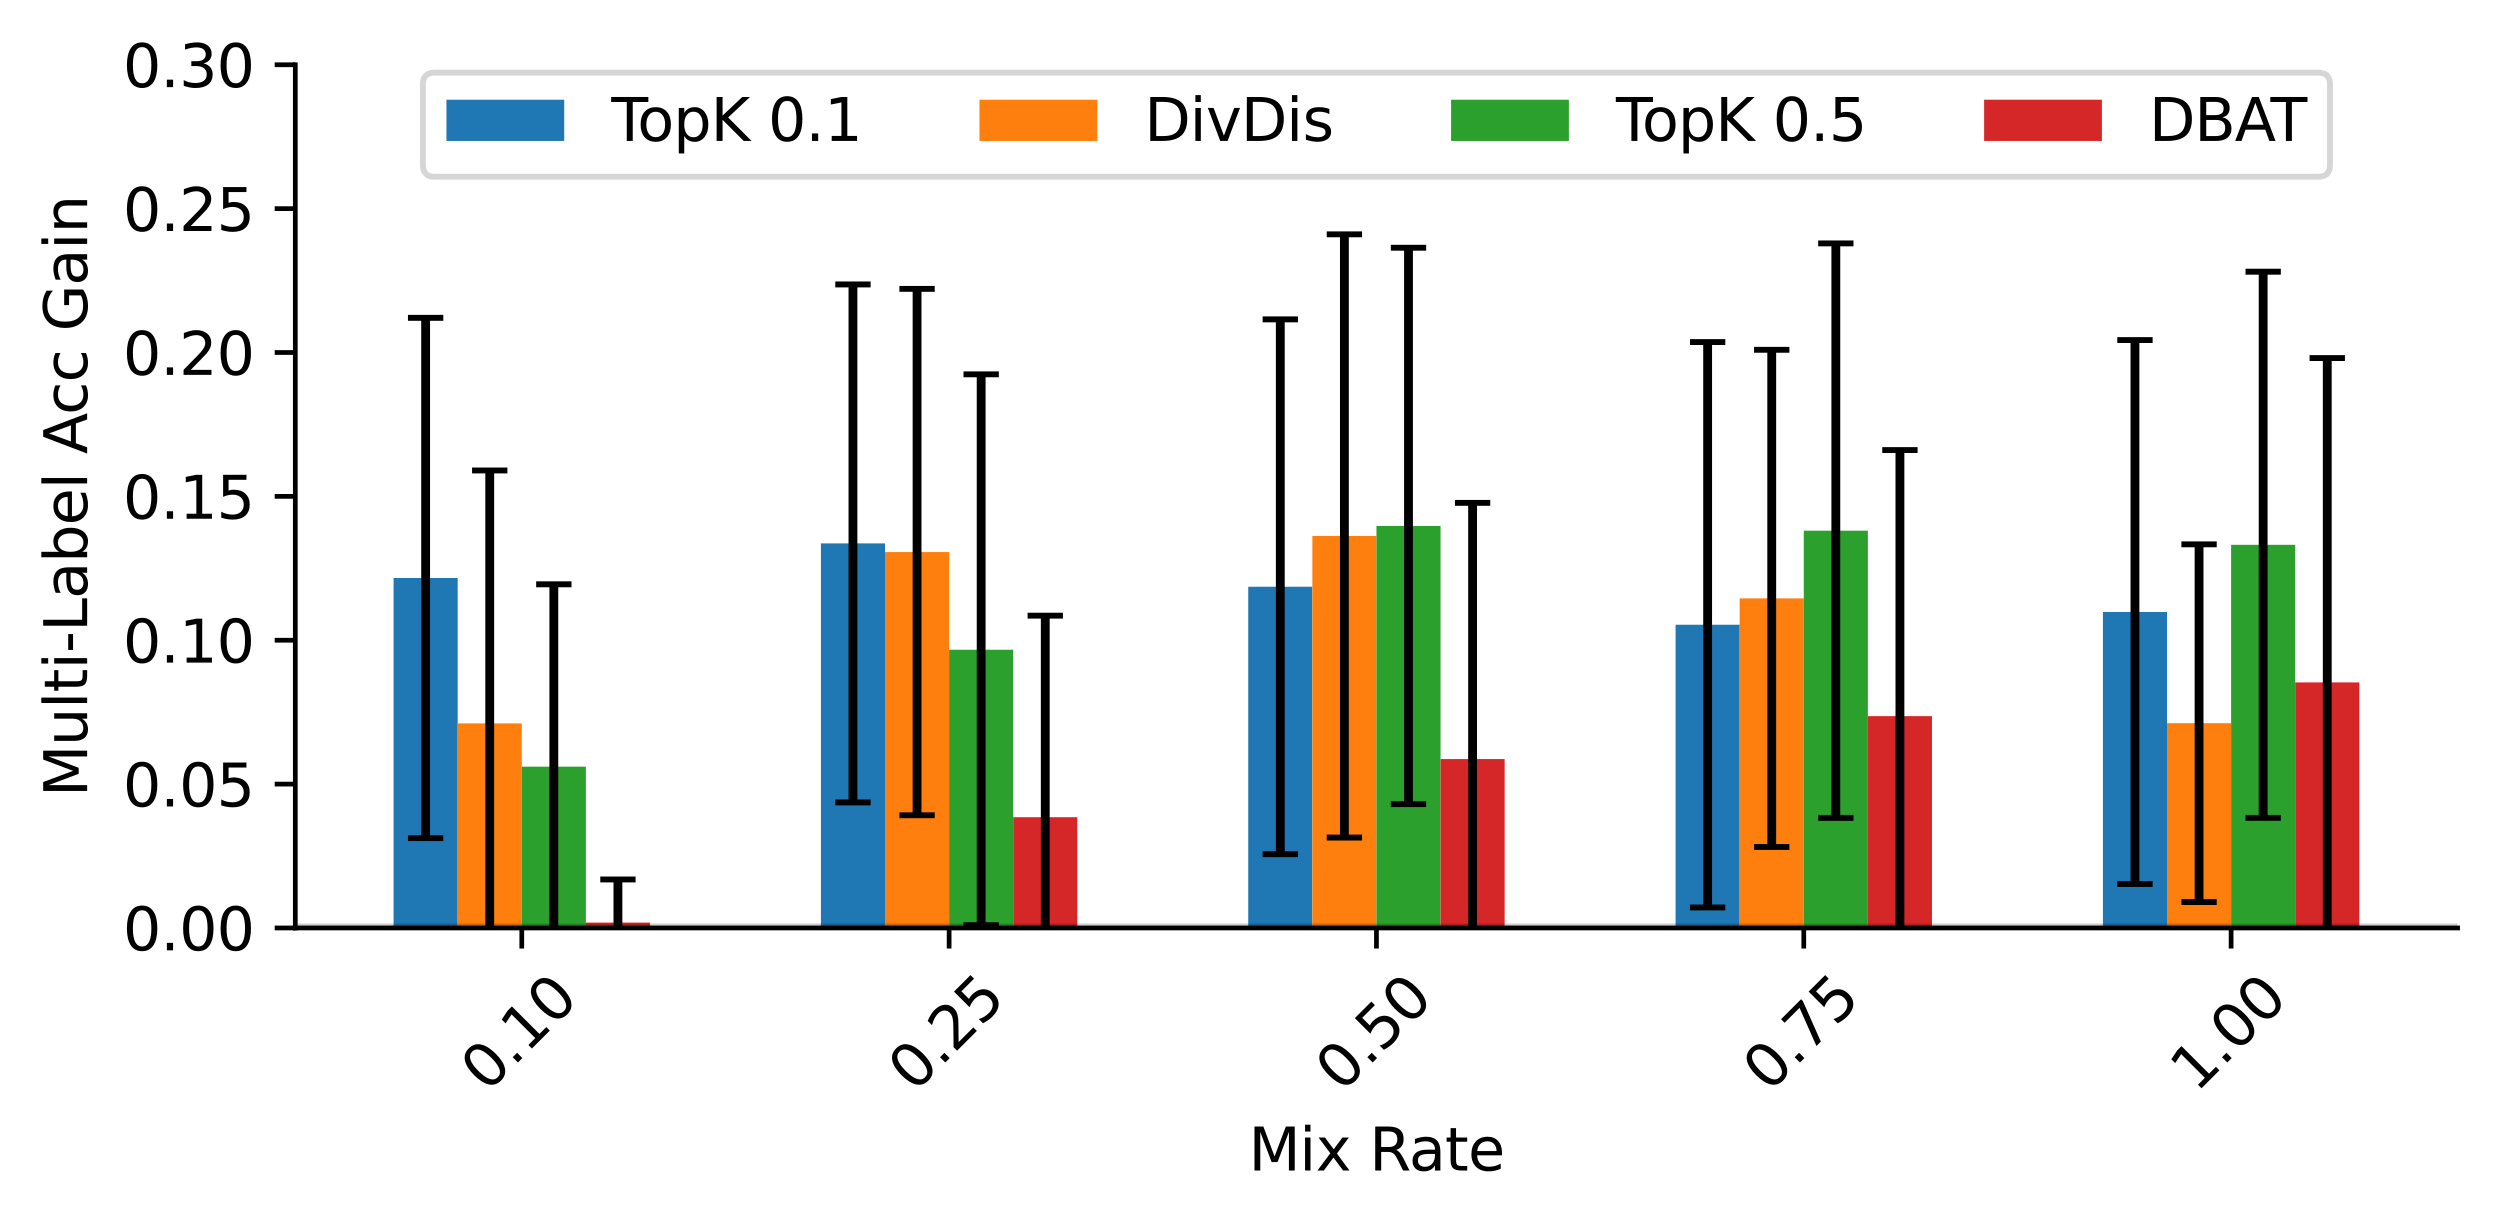 <?xml version="1.0" encoding="utf-8" standalone="no"?>
<!DOCTYPE svg PUBLIC "-//W3C//DTD SVG 1.1//EN"
  "http://www.w3.org/Graphics/SVG/1.1/DTD/svg11.dtd">
<svg xmlns:xlink="http://www.w3.org/1999/xlink" width="424.524pt" height="208.042pt" viewBox="0 0 424.524 208.042" xmlns="http://www.w3.org/2000/svg" version="1.1">
 <defs>
  <style type="text/css">*{stroke-linejoin: round; stroke-linecap: butt}</style>
 </defs>
 <g id="figure_1">
  <g id="patch_1">
   <path d="M 0 208.042 
L 424.524 208.042 
L 424.524 0 
L 0 0 
z
" style="fill: #ffffff"/>
  </g>
  <g id="axes_1">
   <g id="patch_2">
    <path d="M 50.144 157.576 
L 417.324 157.576 
L 417.324 10.999 
L 50.144 10.999 
z
" style="fill: #ffffff"/>
   </g>
   <g id="patch_3">
    <path d="M 66.834 157.576 
L 77.719 157.576 
L 77.719 98.149 
L 66.834 98.149 
z
" clip-path="url(#p632c6e038c)" style="fill: #1f77b4"/>
   </g>
   <g id="patch_4">
    <path d="M 139.399 157.576 
L 150.284 157.576 
L 150.284 92.279 
L 139.399 92.279 
z
" clip-path="url(#p632c6e038c)" style="fill: #1f77b4"/>
   </g>
   <g id="patch_5">
    <path d="M 211.964 157.576 
L 222.849 157.576 
L 222.849 99.637 
L 211.964 99.637 
z
" clip-path="url(#p632c6e038c)" style="fill: #1f77b4"/>
   </g>
   <g id="patch_6">
    <path d="M 284.529 157.576 
L 295.414 157.576 
L 295.414 106.089 
L 284.529 106.089 
z
" clip-path="url(#p632c6e038c)" style="fill: #1f77b4"/>
   </g>
   <g id="patch_7">
    <path d="M 357.095 157.576 
L 367.979 157.576 
L 367.979 103.927 
L 357.095 103.927 
z
" clip-path="url(#p632c6e038c)" style="fill: #1f77b4"/>
   </g>
   <g id="patch_8">
    <path d="M 77.719 157.576 
L 88.603 157.576 
L 88.603 122.84 
L 77.719 122.84 
z
" clip-path="url(#p632c6e038c)" style="fill: #ff7f0e"/>
   </g>
   <g id="patch_9">
    <path d="M 150.284 157.576 
L 161.169 157.576 
L 161.169 93.747 
L 150.284 93.747 
z
" clip-path="url(#p632c6e038c)" style="fill: #ff7f0e"/>
   </g>
   <g id="patch_10">
    <path d="M 222.849 157.576 
L 233.734 157.576 
L 233.734 91.01 
L 222.849 91.01 
z
" clip-path="url(#p632c6e038c)" style="fill: #ff7f0e"/>
   </g>
   <g id="patch_11">
    <path d="M 295.414 157.576 
L 306.299 157.576 
L 306.299 101.614 
L 295.414 101.614 
z
" clip-path="url(#p632c6e038c)" style="fill: #ff7f0e"/>
   </g>
   <g id="patch_12">
    <path d="M 367.979 157.576 
L 378.864 157.576 
L 378.864 122.806 
L 367.979 122.806 
z
" clip-path="url(#p632c6e038c)" style="fill: #ff7f0e"/>
   </g>
   <g id="patch_13">
    <path d="M 88.603 157.576 
L 99.488 157.576 
L 99.488 130.183 
L 88.603 130.183 
z
" clip-path="url(#p632c6e038c)" style="fill: #2ca02c"/>
   </g>
   <g id="patch_14">
    <path d="M 161.169 157.576 
L 172.053 157.576 
L 172.053 110.334 
L 161.169 110.334 
z
" clip-path="url(#p632c6e038c)" style="fill: #2ca02c"/>
   </g>
   <g id="patch_15">
    <path d="M 233.734 157.576 
L 244.619 157.576 
L 244.619 89.308 
L 233.734 89.308 
z
" clip-path="url(#p632c6e038c)" style="fill: #2ca02c"/>
   </g>
   <g id="patch_16">
    <path d="M 306.299 157.576 
L 317.184 157.576 
L 317.184 90.111 
L 306.299 90.111 
z
" clip-path="url(#p632c6e038c)" style="fill: #2ca02c"/>
   </g>
   <g id="patch_17">
    <path d="M 378.864 157.576 
L 389.749 157.576 
L 389.749 92.508 
L 378.864 92.508 
z
" clip-path="url(#p632c6e038c)" style="fill: #2ca02c"/>
   </g>
   <g id="patch_18">
    <path d="M 99.488 157.576 
L 110.373 157.576 
L 110.373 156.667 
L 99.488 156.667 
z
" clip-path="url(#p632c6e038c)" style="fill: #d62728"/>
   </g>
   <g id="patch_19">
    <path d="M 172.053 157.576 
L 182.938 157.576 
L 182.938 138.77 
L 172.053 138.77 
z
" clip-path="url(#p632c6e038c)" style="fill: #d62728"/>
   </g>
   <g id="patch_20">
    <path d="M 244.619 157.576 
L 255.503 157.576 
L 255.503 128.896 
L 244.619 128.896 
z
" clip-path="url(#p632c6e038c)" style="fill: #d62728"/>
   </g>
   <g id="patch_21">
    <path d="M 317.184 157.576 
L 328.069 157.576 
L 328.069 121.608 
L 317.184 121.608 
z
" clip-path="url(#p632c6e038c)" style="fill: #d62728"/>
   </g>
   <g id="patch_22">
    <path d="M 389.749 157.576 
L 400.634 157.576 
L 400.634 115.879 
L 389.749 115.879 
z
" clip-path="url(#p632c6e038c)" style="fill: #d62728"/>
   </g>
   <g id="matplotlib.axis_1">
    <g id="xtick_1">
     <g id="line2d_1">
      <defs>
       <path id="m6d9a4afd0e" d="M 0 0 
L 0 3.5 
" style="stroke: #000000; stroke-width: 0.8"/>
      </defs>
      <g>
       <use xlink:href="#m6d9a4afd0e" x="88.603" y="157.576" style="stroke: #000000; stroke-width: 0.8"/>
      </g>
     </g>
     <g id="text_1">
      <!-- 0.10 -->
      <g transform="translate(82.682 185.693) rotate(-45) scale(0.1 -0.1)">
       <defs>
        <path id="DejaVuSans-30" d="M 2034 4250 
Q 1547 4250 1301 3770 
Q 1056 3291 1056 2328 
Q 1056 1369 1301 889 
Q 1547 409 2034 409 
Q 2525 409 2770 889 
Q 3016 1369 3016 2328 
Q 3016 3291 2770 3770 
Q 2525 4250 2034 4250 
z
M 2034 4750 
Q 2819 4750 3233 4129 
Q 3647 3509 3647 2328 
Q 3647 1150 3233 529 
Q 2819 -91 2034 -91 
Q 1250 -91 836 529 
Q 422 1150 422 2328 
Q 422 3509 836 4129 
Q 1250 4750 2034 4750 
z
" transform="scale(0.016)"/>
        <path id="DejaVuSans-2e" d="M 684 794 
L 1344 794 
L 1344 0 
L 684 0 
L 684 794 
z
" transform="scale(0.016)"/>
        <path id="DejaVuSans-31" d="M 794 531 
L 1825 531 
L 1825 4091 
L 703 3866 
L 703 4441 
L 1819 4666 
L 2450 4666 
L 2450 531 
L 3481 531 
L 3481 0 
L 794 0 
L 794 531 
z
" transform="scale(0.016)"/>
       </defs>
       <use xlink:href="#DejaVuSans-30"/>
       <use xlink:href="#DejaVuSans-2e" x="63.623"/>
       <use xlink:href="#DejaVuSans-31" x="95.41"/>
       <use xlink:href="#DejaVuSans-30" x="159.033"/>
      </g>
     </g>
    </g>
    <g id="xtick_2">
     <g id="line2d_2">
      <g>
       <use xlink:href="#m6d9a4afd0e" x="161.169" y="157.576" style="stroke: #000000; stroke-width: 0.8"/>
      </g>
     </g>
     <g id="text_2">
      <!-- 0.25 -->
      <g transform="translate(155.248 185.693) rotate(-45) scale(0.1 -0.1)">
       <defs>
        <path id="DejaVuSans-32" d="M 1228 531 
L 3431 531 
L 3431 0 
L 469 0 
L 469 531 
Q 828 903 1448 1529 
Q 2069 2156 2228 2338 
Q 2531 2678 2651 2914 
Q 2772 3150 2772 3378 
Q 2772 3750 2511 3984 
Q 2250 4219 1831 4219 
Q 1534 4219 1204 4116 
Q 875 4013 500 3803 
L 500 4441 
Q 881 4594 1212 4672 
Q 1544 4750 1819 4750 
Q 2544 4750 2975 4387 
Q 3406 4025 3406 3419 
Q 3406 3131 3298 2873 
Q 3191 2616 2906 2266 
Q 2828 2175 2409 1742 
Q 1991 1309 1228 531 
z
" transform="scale(0.016)"/>
        <path id="DejaVuSans-35" d="M 691 4666 
L 3169 4666 
L 3169 4134 
L 1269 4134 
L 1269 2991 
Q 1406 3038 1543 3061 
Q 1681 3084 1819 3084 
Q 2600 3084 3056 2656 
Q 3513 2228 3513 1497 
Q 3513 744 3044 326 
Q 2575 -91 1722 -91 
Q 1428 -91 1123 -41 
Q 819 9 494 109 
L 494 744 
Q 775 591 1075 516 
Q 1375 441 1709 441 
Q 2250 441 2565 725 
Q 2881 1009 2881 1497 
Q 2881 1984 2565 2268 
Q 2250 2553 1709 2553 
Q 1456 2553 1204 2497 
Q 953 2441 691 2322 
L 691 4666 
z
" transform="scale(0.016)"/>
       </defs>
       <use xlink:href="#DejaVuSans-30"/>
       <use xlink:href="#DejaVuSans-2e" x="63.623"/>
       <use xlink:href="#DejaVuSans-32" x="95.41"/>
       <use xlink:href="#DejaVuSans-35" x="159.033"/>
      </g>
     </g>
    </g>
    <g id="xtick_3">
     <g id="line2d_3">
      <g>
       <use xlink:href="#m6d9a4afd0e" x="233.734" y="157.576" style="stroke: #000000; stroke-width: 0.8"/>
      </g>
     </g>
     <g id="text_3">
      <!-- 0.50 -->
      <g transform="translate(227.813 185.693) rotate(-45) scale(0.1 -0.1)">
       <use xlink:href="#DejaVuSans-30"/>
       <use xlink:href="#DejaVuSans-2e" x="63.623"/>
       <use xlink:href="#DejaVuSans-35" x="95.41"/>
       <use xlink:href="#DejaVuSans-30" x="159.033"/>
      </g>
     </g>
    </g>
    <g id="xtick_4">
     <g id="line2d_4">
      <g>
       <use xlink:href="#m6d9a4afd0e" x="306.299" y="157.576" style="stroke: #000000; stroke-width: 0.8"/>
      </g>
     </g>
     <g id="text_4">
      <!-- 0.75 -->
      <g transform="translate(300.378 185.693) rotate(-45) scale(0.1 -0.1)">
       <defs>
        <path id="DejaVuSans-37" d="M 525 4666 
L 3525 4666 
L 3525 4397 
L 1831 0 
L 1172 0 
L 2766 4134 
L 525 4134 
L 525 4666 
z
" transform="scale(0.016)"/>
       </defs>
       <use xlink:href="#DejaVuSans-30"/>
       <use xlink:href="#DejaVuSans-2e" x="63.623"/>
       <use xlink:href="#DejaVuSans-37" x="95.41"/>
       <use xlink:href="#DejaVuSans-35" x="159.033"/>
      </g>
     </g>
    </g>
    <g id="xtick_5">
     <g id="line2d_5">
      <g>
       <use xlink:href="#m6d9a4afd0e" x="378.864" y="157.576" style="stroke: #000000; stroke-width: 0.8"/>
      </g>
     </g>
     <g id="text_5">
      <!-- 1.00 -->
      <g transform="translate(372.943 185.693) rotate(-45) scale(0.1 -0.1)">
       <use xlink:href="#DejaVuSans-31"/>
       <use xlink:href="#DejaVuSans-2e" x="63.623"/>
       <use xlink:href="#DejaVuSans-30" x="95.41"/>
       <use xlink:href="#DejaVuSans-30" x="159.033"/>
      </g>
     </g>
    </g>
    <g id="text_6">
     <!-- Mix Rate -->
     <g transform="translate(212.02 198.762) scale(0.1 -0.1)">
      <defs>
       <path id="DejaVuSans-4d" d="M 628 4666 
L 1569 4666 
L 2759 1491 
L 3956 4666 
L 4897 4666 
L 4897 0 
L 4281 0 
L 4281 4097 
L 3078 897 
L 2444 897 
L 1241 4097 
L 1241 0 
L 628 0 
L 628 4666 
z
" transform="scale(0.016)"/>
       <path id="DejaVuSans-69" d="M 603 3500 
L 1178 3500 
L 1178 0 
L 603 0 
L 603 3500 
z
M 603 4863 
L 1178 4863 
L 1178 4134 
L 603 4134 
L 603 4863 
z
" transform="scale(0.016)"/>
       <path id="DejaVuSans-78" d="M 3513 3500 
L 2247 1797 
L 3578 0 
L 2900 0 
L 1881 1375 
L 863 0 
L 184 0 
L 1544 1831 
L 300 3500 
L 978 3500 
L 1906 2253 
L 2834 3500 
L 3513 3500 
z
" transform="scale(0.016)"/>
       <path id="DejaVuSans-20" transform="scale(0.016)"/>
       <path id="DejaVuSans-52" d="M 2841 2188 
Q 3044 2119 3236 1894 
Q 3428 1669 3622 1275 
L 4263 0 
L 3584 0 
L 2988 1197 
Q 2756 1666 2539 1819 
Q 2322 1972 1947 1972 
L 1259 1972 
L 1259 0 
L 628 0 
L 628 4666 
L 2053 4666 
Q 2853 4666 3247 4331 
Q 3641 3997 3641 3322 
Q 3641 2881 3436 2590 
Q 3231 2300 2841 2188 
z
M 1259 4147 
L 1259 2491 
L 2053 2491 
Q 2509 2491 2742 2702 
Q 2975 2913 2975 3322 
Q 2975 3731 2742 3939 
Q 2509 4147 2053 4147 
L 1259 4147 
z
" transform="scale(0.016)"/>
       <path id="DejaVuSans-61" d="M 2194 1759 
Q 1497 1759 1228 1600 
Q 959 1441 959 1056 
Q 959 750 1161 570 
Q 1363 391 1709 391 
Q 2188 391 2477 730 
Q 2766 1069 2766 1631 
L 2766 1759 
L 2194 1759 
z
M 3341 1997 
L 3341 0 
L 2766 0 
L 2766 531 
Q 2569 213 2275 61 
Q 1981 -91 1556 -91 
Q 1019 -91 701 211 
Q 384 513 384 1019 
Q 384 1609 779 1909 
Q 1175 2209 1959 2209 
L 2766 2209 
L 2766 2266 
Q 2766 2663 2505 2880 
Q 2244 3097 1772 3097 
Q 1472 3097 1187 3025 
Q 903 2953 641 2809 
L 641 3341 
Q 956 3463 1253 3523 
Q 1550 3584 1831 3584 
Q 2591 3584 2966 3190 
Q 3341 2797 3341 1997 
z
" transform="scale(0.016)"/>
       <path id="DejaVuSans-74" d="M 1172 4494 
L 1172 3500 
L 2356 3500 
L 2356 3053 
L 1172 3053 
L 1172 1153 
Q 1172 725 1289 603 
Q 1406 481 1766 481 
L 2356 481 
L 2356 0 
L 1766 0 
Q 1100 0 847 248 
Q 594 497 594 1153 
L 594 3053 
L 172 3053 
L 172 3500 
L 594 3500 
L 594 4494 
L 1172 4494 
z
" transform="scale(0.016)"/>
       <path id="DejaVuSans-65" d="M 3597 1894 
L 3597 1613 
L 953 1613 
Q 991 1019 1311 708 
Q 1631 397 2203 397 
Q 2534 397 2845 478 
Q 3156 559 3463 722 
L 3463 178 
Q 3153 47 2828 -22 
Q 2503 -91 2169 -91 
Q 1331 -91 842 396 
Q 353 884 353 1716 
Q 353 2575 817 3079 
Q 1281 3584 2069 3584 
Q 2775 3584 3186 3129 
Q 3597 2675 3597 1894 
z
M 3022 2063 
Q 3016 2534 2758 2815 
Q 2500 3097 2075 3097 
Q 1594 3097 1305 2825 
Q 1016 2553 972 2059 
L 3022 2063 
z
" transform="scale(0.016)"/>
      </defs>
      <use xlink:href="#DejaVuSans-4d"/>
      <use xlink:href="#DejaVuSans-69" x="86.279"/>
      <use xlink:href="#DejaVuSans-78" x="114.062"/>
      <use xlink:href="#DejaVuSans-20" x="173.242"/>
      <use xlink:href="#DejaVuSans-52" x="205.029"/>
      <use xlink:href="#DejaVuSans-61" x="272.262"/>
      <use xlink:href="#DejaVuSans-74" x="333.541"/>
      <use xlink:href="#DejaVuSans-65" x="372.75"/>
     </g>
    </g>
   </g>
   <g id="matplotlib.axis_2">
    <g id="ytick_1">
     <g id="line2d_6">
      <defs>
       <path id="m54cb4c08fe" d="M 0 0 
L -3.5 0 
" style="stroke: #000000; stroke-width: 0.8"/>
      </defs>
      <g>
       <use xlink:href="#m54cb4c08fe" x="50.144" y="157.576" style="stroke: #000000; stroke-width: 0.8"/>
      </g>
     </g>
     <g id="text_7">
      <!-- 0.00 -->
      <g transform="translate(20.878 161.375) scale(0.1 -0.1)">
       <use xlink:href="#DejaVuSans-30"/>
       <use xlink:href="#DejaVuSans-2e" x="63.623"/>
       <use xlink:href="#DejaVuSans-30" x="95.41"/>
       <use xlink:href="#DejaVuSans-30" x="159.033"/>
      </g>
     </g>
    </g>
    <g id="ytick_2">
     <g id="line2d_7">
      <g>
       <use xlink:href="#m54cb4c08fe" x="50.144" y="133.147" style="stroke: #000000; stroke-width: 0.8"/>
      </g>
     </g>
     <g id="text_8">
      <!-- 0.05 -->
      <g transform="translate(20.878 136.946) scale(0.1 -0.1)">
       <use xlink:href="#DejaVuSans-30"/>
       <use xlink:href="#DejaVuSans-2e" x="63.623"/>
       <use xlink:href="#DejaVuSans-30" x="95.41"/>
       <use xlink:href="#DejaVuSans-35" x="159.033"/>
      </g>
     </g>
    </g>
    <g id="ytick_3">
     <g id="line2d_8">
      <g>
       <use xlink:href="#m54cb4c08fe" x="50.144" y="108.717" style="stroke: #000000; stroke-width: 0.8"/>
      </g>
     </g>
     <g id="text_9">
      <!-- 0.10 -->
      <g transform="translate(20.878 112.516) scale(0.1 -0.1)">
       <use xlink:href="#DejaVuSans-30"/>
       <use xlink:href="#DejaVuSans-2e" x="63.623"/>
       <use xlink:href="#DejaVuSans-31" x="95.41"/>
       <use xlink:href="#DejaVuSans-30" x="159.033"/>
      </g>
     </g>
    </g>
    <g id="ytick_4">
     <g id="line2d_9">
      <g>
       <use xlink:href="#m54cb4c08fe" x="50.144" y="84.288" style="stroke: #000000; stroke-width: 0.8"/>
      </g>
     </g>
     <g id="text_10">
      <!-- 0.15 -->
      <g transform="translate(20.878 88.087) scale(0.1 -0.1)">
       <use xlink:href="#DejaVuSans-30"/>
       <use xlink:href="#DejaVuSans-2e" x="63.623"/>
       <use xlink:href="#DejaVuSans-31" x="95.41"/>
       <use xlink:href="#DejaVuSans-35" x="159.033"/>
      </g>
     </g>
    </g>
    <g id="ytick_5">
     <g id="line2d_10">
      <g>
       <use xlink:href="#m54cb4c08fe" x="50.144" y="59.858" style="stroke: #000000; stroke-width: 0.8"/>
      </g>
     </g>
     <g id="text_11">
      <!-- 0.20 -->
      <g transform="translate(20.878 63.657) scale(0.1 -0.1)">
       <use xlink:href="#DejaVuSans-30"/>
       <use xlink:href="#DejaVuSans-2e" x="63.623"/>
       <use xlink:href="#DejaVuSans-32" x="95.41"/>
       <use xlink:href="#DejaVuSans-30" x="159.033"/>
      </g>
     </g>
    </g>
    <g id="ytick_6">
     <g id="line2d_11">
      <g>
       <use xlink:href="#m54cb4c08fe" x="50.144" y="35.429" style="stroke: #000000; stroke-width: 0.8"/>
      </g>
     </g>
     <g id="text_12">
      <!-- 0.25 -->
      <g transform="translate(20.878 39.228) scale(0.1 -0.1)">
       <use xlink:href="#DejaVuSans-30"/>
       <use xlink:href="#DejaVuSans-2e" x="63.623"/>
       <use xlink:href="#DejaVuSans-32" x="95.41"/>
       <use xlink:href="#DejaVuSans-35" x="159.033"/>
      </g>
     </g>
    </g>
    <g id="ytick_7">
     <g id="line2d_12">
      <g>
       <use xlink:href="#m54cb4c08fe" x="50.144" y="10.999" style="stroke: #000000; stroke-width: 0.8"/>
      </g>
     </g>
     <g id="text_13">
      <!-- 0.30 -->
      <g transform="translate(20.878 14.798) scale(0.1 -0.1)">
       <defs>
        <path id="DejaVuSans-33" d="M 2597 2516 
Q 3050 2419 3304 2112 
Q 3559 1806 3559 1356 
Q 3559 666 3084 287 
Q 2609 -91 1734 -91 
Q 1441 -91 1130 -33 
Q 819 25 488 141 
L 488 750 
Q 750 597 1062 519 
Q 1375 441 1716 441 
Q 2309 441 2620 675 
Q 2931 909 2931 1356 
Q 2931 1769 2642 2001 
Q 2353 2234 1838 2234 
L 1294 2234 
L 1294 2753 
L 1863 2753 
Q 2328 2753 2575 2939 
Q 2822 3125 2822 3475 
Q 2822 3834 2567 4026 
Q 2313 4219 1838 4219 
Q 1578 4219 1281 4162 
Q 984 4106 628 3988 
L 628 4550 
Q 988 4650 1302 4700 
Q 1616 4750 1894 4750 
Q 2613 4750 3031 4423 
Q 3450 4097 3450 3541 
Q 3450 3153 3228 2886 
Q 3006 2619 2597 2516 
z
" transform="scale(0.016)"/>
       </defs>
       <use xlink:href="#DejaVuSans-30"/>
       <use xlink:href="#DejaVuSans-2e" x="63.623"/>
       <use xlink:href="#DejaVuSans-33" x="95.41"/>
       <use xlink:href="#DejaVuSans-30" x="159.033"/>
      </g>
     </g>
    </g>
    <g id="text_14">
     <!-- Multi-Label Acc Gain -->
     <g transform="translate(14.798 135.308) rotate(-90) scale(0.1 -0.1)">
      <defs>
       <path id="DejaVuSans-75" d="M 544 1381 
L 544 3500 
L 1119 3500 
L 1119 1403 
Q 1119 906 1312 657 
Q 1506 409 1894 409 
Q 2359 409 2629 706 
Q 2900 1003 2900 1516 
L 2900 3500 
L 3475 3500 
L 3475 0 
L 2900 0 
L 2900 538 
Q 2691 219 2414 64 
Q 2138 -91 1772 -91 
Q 1169 -91 856 284 
Q 544 659 544 1381 
z
M 1991 3584 
L 1991 3584 
z
" transform="scale(0.016)"/>
       <path id="DejaVuSans-6c" d="M 603 4863 
L 1178 4863 
L 1178 0 
L 603 0 
L 603 4863 
z
" transform="scale(0.016)"/>
       <path id="DejaVuSans-2d" d="M 313 2009 
L 1997 2009 
L 1997 1497 
L 313 1497 
L 313 2009 
z
" transform="scale(0.016)"/>
       <path id="DejaVuSans-4c" d="M 628 4666 
L 1259 4666 
L 1259 531 
L 3531 531 
L 3531 0 
L 628 0 
L 628 4666 
z
" transform="scale(0.016)"/>
       <path id="DejaVuSans-62" d="M 3116 1747 
Q 3116 2381 2855 2742 
Q 2594 3103 2138 3103 
Q 1681 3103 1420 2742 
Q 1159 2381 1159 1747 
Q 1159 1113 1420 752 
Q 1681 391 2138 391 
Q 2594 391 2855 752 
Q 3116 1113 3116 1747 
z
M 1159 2969 
Q 1341 3281 1617 3432 
Q 1894 3584 2278 3584 
Q 2916 3584 3314 3078 
Q 3713 2572 3713 1747 
Q 3713 922 3314 415 
Q 2916 -91 2278 -91 
Q 1894 -91 1617 61 
Q 1341 213 1159 525 
L 1159 0 
L 581 0 
L 581 4863 
L 1159 4863 
L 1159 2969 
z
" transform="scale(0.016)"/>
       <path id="DejaVuSans-41" d="M 2188 4044 
L 1331 1722 
L 3047 1722 
L 2188 4044 
z
M 1831 4666 
L 2547 4666 
L 4325 0 
L 3669 0 
L 3244 1197 
L 1141 1197 
L 716 0 
L 50 0 
L 1831 4666 
z
" transform="scale(0.016)"/>
       <path id="DejaVuSans-63" d="M 3122 3366 
L 3122 2828 
Q 2878 2963 2633 3030 
Q 2388 3097 2138 3097 
Q 1578 3097 1268 2742 
Q 959 2388 959 1747 
Q 959 1106 1268 751 
Q 1578 397 2138 397 
Q 2388 397 2633 464 
Q 2878 531 3122 666 
L 3122 134 
Q 2881 22 2623 -34 
Q 2366 -91 2075 -91 
Q 1284 -91 818 406 
Q 353 903 353 1747 
Q 353 2603 823 3093 
Q 1294 3584 2113 3584 
Q 2378 3584 2631 3529 
Q 2884 3475 3122 3366 
z
" transform="scale(0.016)"/>
       <path id="DejaVuSans-47" d="M 3809 666 
L 3809 1919 
L 2778 1919 
L 2778 2438 
L 4434 2438 
L 4434 434 
Q 4069 175 3628 42 
Q 3188 -91 2688 -91 
Q 1594 -91 976 548 
Q 359 1188 359 2328 
Q 359 3472 976 4111 
Q 1594 4750 2688 4750 
Q 3144 4750 3555 4637 
Q 3966 4525 4313 4306 
L 4313 3634 
Q 3963 3931 3569 4081 
Q 3175 4231 2741 4231 
Q 1884 4231 1454 3753 
Q 1025 3275 1025 2328 
Q 1025 1384 1454 906 
Q 1884 428 2741 428 
Q 3075 428 3337 486 
Q 3600 544 3809 666 
z
" transform="scale(0.016)"/>
       <path id="DejaVuSans-6e" d="M 3513 2113 
L 3513 0 
L 2938 0 
L 2938 2094 
Q 2938 2591 2744 2837 
Q 2550 3084 2163 3084 
Q 1697 3084 1428 2787 
Q 1159 2491 1159 1978 
L 1159 0 
L 581 0 
L 581 3500 
L 1159 3500 
L 1159 2956 
Q 1366 3272 1645 3428 
Q 1925 3584 2291 3584 
Q 2894 3584 3203 3211 
Q 3513 2838 3513 2113 
z
" transform="scale(0.016)"/>
      </defs>
      <use xlink:href="#DejaVuSans-4d"/>
      <use xlink:href="#DejaVuSans-75" x="86.279"/>
      <use xlink:href="#DejaVuSans-6c" x="149.658"/>
      <use xlink:href="#DejaVuSans-74" x="177.441"/>
      <use xlink:href="#DejaVuSans-69" x="216.65"/>
      <use xlink:href="#DejaVuSans-2d" x="244.434"/>
      <use xlink:href="#DejaVuSans-4c" x="280.518"/>
      <use xlink:href="#DejaVuSans-61" x="336.23"/>
      <use xlink:href="#DejaVuSans-62" x="397.51"/>
      <use xlink:href="#DejaVuSans-65" x="460.986"/>
      <use xlink:href="#DejaVuSans-6c" x="522.51"/>
      <use xlink:href="#DejaVuSans-20" x="550.293"/>
      <use xlink:href="#DejaVuSans-41" x="582.08"/>
      <use xlink:href="#DejaVuSans-63" x="648.738"/>
      <use xlink:href="#DejaVuSans-63" x="703.719"/>
      <use xlink:href="#DejaVuSans-20" x="758.699"/>
      <use xlink:href="#DejaVuSans-47" x="790.486"/>
      <use xlink:href="#DejaVuSans-61" x="867.977"/>
      <use xlink:href="#DejaVuSans-69" x="929.256"/>
      <use xlink:href="#DejaVuSans-6e" x="957.039"/>
     </g>
    </g>
   </g>
   <g id="LineCollection_1">
    <path d="M 72.276 142.324 
L 72.276 53.973 
" clip-path="url(#p632c6e038c)" style="fill: none; stroke: #000000; stroke-width: 1.5"/>
    <path d="M 144.841 136.261 
L 144.841 48.298 
" clip-path="url(#p632c6e038c)" style="fill: none; stroke: #000000; stroke-width: 1.5"/>
    <path d="M 217.407 145.044 
L 217.407 54.23 
" clip-path="url(#p632c6e038c)" style="fill: none; stroke: #000000; stroke-width: 1.5"/>
    <path d="M 289.972 154.094 
L 289.972 58.083 
" clip-path="url(#p632c6e038c)" style="fill: none; stroke: #000000; stroke-width: 1.5"/>
    <path d="M 362.537 150.106 
L 362.537 57.748 
" clip-path="url(#p632c6e038c)" style="fill: none; stroke: #000000; stroke-width: 1.5"/>
   </g>
   <g id="line2d_13">
    <defs>
     <path id="m549db29206" d="M 3 0 
L -3 -0 
" style="stroke: #000000"/>
    </defs>
    <g clip-path="url(#p632c6e038c)">
     <use xlink:href="#m549db29206" x="72.276" y="142.324" style="stroke: #000000"/>
     <use xlink:href="#m549db29206" x="144.841" y="136.261" style="stroke: #000000"/>
     <use xlink:href="#m549db29206" x="217.407" y="145.044" style="stroke: #000000"/>
     <use xlink:href="#m549db29206" x="289.972" y="154.094" style="stroke: #000000"/>
     <use xlink:href="#m549db29206" x="362.537" y="150.106" style="stroke: #000000"/>
    </g>
   </g>
   <g id="line2d_14">
    <g clip-path="url(#p632c6e038c)">
     <use xlink:href="#m549db29206" x="72.276" y="53.973" style="stroke: #000000"/>
     <use xlink:href="#m549db29206" x="144.841" y="48.298" style="stroke: #000000"/>
     <use xlink:href="#m549db29206" x="217.407" y="54.23" style="stroke: #000000"/>
     <use xlink:href="#m549db29206" x="289.972" y="58.083" style="stroke: #000000"/>
     <use xlink:href="#m549db29206" x="362.537" y="57.748" style="stroke: #000000"/>
    </g>
   </g>
   <g id="LineCollection_2">
    <path d="M 83.161 165.794 
L 83.161 79.887 
" clip-path="url(#p632c6e038c)" style="fill: none; stroke: #000000; stroke-width: 1.5"/>
    <path d="M 155.726 138.443 
L 155.726 49.051 
" clip-path="url(#p632c6e038c)" style="fill: none; stroke: #000000; stroke-width: 1.5"/>
    <path d="M 228.291 142.228 
L 228.291 39.792 
" clip-path="url(#p632c6e038c)" style="fill: none; stroke: #000000; stroke-width: 1.5"/>
    <path d="M 300.857 143.827 
L 300.857 59.4 
" clip-path="url(#p632c6e038c)" style="fill: none; stroke: #000000; stroke-width: 1.5"/>
    <path d="M 373.422 153.179 
L 373.422 92.433 
" clip-path="url(#p632c6e038c)" style="fill: none; stroke: #000000; stroke-width: 1.5"/>
   </g>
   <g id="line2d_15">
    <g clip-path="url(#p632c6e038c)">
     <use xlink:href="#m549db29206" x="83.161" y="165.794" style="stroke: #000000"/>
     <use xlink:href="#m549db29206" x="155.726" y="138.443" style="stroke: #000000"/>
     <use xlink:href="#m549db29206" x="228.291" y="142.228" style="stroke: #000000"/>
     <use xlink:href="#m549db29206" x="300.857" y="143.827" style="stroke: #000000"/>
     <use xlink:href="#m549db29206" x="373.422" y="153.179" style="stroke: #000000"/>
    </g>
   </g>
   <g id="line2d_16">
    <g clip-path="url(#p632c6e038c)">
     <use xlink:href="#m549db29206" x="83.161" y="79.887" style="stroke: #000000"/>
     <use xlink:href="#m549db29206" x="155.726" y="49.051" style="stroke: #000000"/>
     <use xlink:href="#m549db29206" x="228.291" y="39.792" style="stroke: #000000"/>
     <use xlink:href="#m549db29206" x="300.857" y="59.4" style="stroke: #000000"/>
     <use xlink:href="#m549db29206" x="373.422" y="92.433" style="stroke: #000000"/>
    </g>
   </g>
   <g id="LineCollection_3">
    <path d="M 94.046 161.147 
L 94.046 99.22 
" clip-path="url(#p632c6e038c)" style="fill: none; stroke: #000000; stroke-width: 1.5"/>
    <path d="M 166.611 157.103 
L 166.611 63.566 
" clip-path="url(#p632c6e038c)" style="fill: none; stroke: #000000; stroke-width: 1.5"/>
    <path d="M 239.176 136.551 
L 239.176 42.065 
" clip-path="url(#p632c6e038c)" style="fill: none; stroke: #000000; stroke-width: 1.5"/>
    <path d="M 311.741 138.887 
L 311.741 41.335 
" clip-path="url(#p632c6e038c)" style="fill: none; stroke: #000000; stroke-width: 1.5"/>
    <path d="M 384.307 138.88 
L 384.307 46.136 
" clip-path="url(#p632c6e038c)" style="fill: none; stroke: #000000; stroke-width: 1.5"/>
   </g>
   <g id="line2d_17">
    <g clip-path="url(#p632c6e038c)">
     <use xlink:href="#m549db29206" x="94.046" y="161.147" style="stroke: #000000"/>
     <use xlink:href="#m549db29206" x="166.611" y="157.103" style="stroke: #000000"/>
     <use xlink:href="#m549db29206" x="239.176" y="136.551" style="stroke: #000000"/>
     <use xlink:href="#m549db29206" x="311.741" y="138.887" style="stroke: #000000"/>
     <use xlink:href="#m549db29206" x="384.307" y="138.88" style="stroke: #000000"/>
    </g>
   </g>
   <g id="line2d_18">
    <g clip-path="url(#p632c6e038c)">
     <use xlink:href="#m549db29206" x="94.046" y="99.22" style="stroke: #000000"/>
     <use xlink:href="#m549db29206" x="166.611" y="63.566" style="stroke: #000000"/>
     <use xlink:href="#m549db29206" x="239.176" y="42.065" style="stroke: #000000"/>
     <use xlink:href="#m549db29206" x="311.741" y="41.335" style="stroke: #000000"/>
     <use xlink:href="#m549db29206" x="384.307" y="46.136" style="stroke: #000000"/>
    </g>
   </g>
   <g id="LineCollection_4">
    <path d="M 104.93 163.99 
L 104.93 149.344 
" clip-path="url(#p632c6e038c)" style="fill: none; stroke: #000000; stroke-width: 1.5"/>
    <path d="M 177.496 172.996 
L 177.496 104.543 
" clip-path="url(#p632c6e038c)" style="fill: none; stroke: #000000; stroke-width: 1.5"/>
    <path d="M 250.061 172.4 
L 250.061 85.393 
" clip-path="url(#p632c6e038c)" style="fill: none; stroke: #000000; stroke-width: 1.5"/>
    <path d="M 322.626 166.79 
L 322.626 76.426 
" clip-path="url(#p632c6e038c)" style="fill: none; stroke: #000000; stroke-width: 1.5"/>
    <path d="M 395.191 170.958 
L 395.191 60.801 
" clip-path="url(#p632c6e038c)" style="fill: none; stroke: #000000; stroke-width: 1.5"/>
   </g>
   <g id="line2d_19">
    <g clip-path="url(#p632c6e038c)">
     <use xlink:href="#m549db29206" x="104.93" y="163.99" style="stroke: #000000"/>
     <use xlink:href="#m549db29206" x="177.496" y="172.996" style="stroke: #000000"/>
     <use xlink:href="#m549db29206" x="250.061" y="172.4" style="stroke: #000000"/>
     <use xlink:href="#m549db29206" x="322.626" y="166.79" style="stroke: #000000"/>
     <use xlink:href="#m549db29206" x="395.191" y="170.958" style="stroke: #000000"/>
    </g>
   </g>
   <g id="line2d_20">
    <g clip-path="url(#p632c6e038c)">
     <use xlink:href="#m549db29206" x="104.93" y="149.344" style="stroke: #000000"/>
     <use xlink:href="#m549db29206" x="177.496" y="104.543" style="stroke: #000000"/>
     <use xlink:href="#m549db29206" x="250.061" y="85.393" style="stroke: #000000"/>
     <use xlink:href="#m549db29206" x="322.626" y="76.426" style="stroke: #000000"/>
     <use xlink:href="#m549db29206" x="395.191" y="60.801" style="stroke: #000000"/>
    </g>
   </g>
   <g id="line2d_21">
    <path d="M 50.144 157.576 
L 417.324 157.576 
" clip-path="url(#p632c6e038c)" style="fill: none; stroke: #000000; stroke-opacity: 0.2; stroke-width: 1.5; stroke-linecap: square"/>
   </g>
   <g id="patch_23">
    <path d="M 50.144 157.576 
L 50.144 10.999 
" style="fill: none; stroke: #000000; stroke-width: 0.8; stroke-linejoin: miter; stroke-linecap: square"/>
   </g>
   <g id="patch_24">
    <path d="M 50.144 157.576 
L 417.324 157.576 
" style="fill: none; stroke: #000000; stroke-width: 0.8; stroke-linejoin: miter; stroke-linecap: square"/>
   </g>
   <g id="legend_1">
    <g id="patch_25">
     <path d="M 73.81 30.013 
L 393.657 30.013 
Q 395.657 30.013 395.657 28.013 
L 395.657 14.335 
Q 395.657 12.335 393.657 12.335 
L 73.81 12.335 
Q 71.81 12.335 71.81 14.335 
L 71.81 28.013 
Q 71.81 30.013 73.81 30.013 
z
" style="fill: #ffffff; opacity: 0.8; stroke: #cccccc; stroke-linejoin: miter"/>
    </g>
    <g id="patch_26">
     <path d="M 75.81 23.933 
L 95.81 23.933 
L 95.81 16.933 
L 75.81 16.933 
z
" style="fill: #1f77b4"/>
    </g>
    <g id="text_15">
     <!-- TopK 0.1 -->
     <g transform="translate(103.81 23.933) scale(0.1 -0.1)">
      <defs>
       <path id="DejaVuSans-54" d="M -19 4666 
L 3928 4666 
L 3928 4134 
L 2272 4134 
L 2272 0 
L 1638 0 
L 1638 4134 
L -19 4134 
L -19 4666 
z
" transform="scale(0.016)"/>
       <path id="DejaVuSans-6f" d="M 1959 3097 
Q 1497 3097 1228 2736 
Q 959 2375 959 1747 
Q 959 1119 1226 758 
Q 1494 397 1959 397 
Q 2419 397 2687 759 
Q 2956 1122 2956 1747 
Q 2956 2369 2687 2733 
Q 2419 3097 1959 3097 
z
M 1959 3584 
Q 2709 3584 3137 3096 
Q 3566 2609 3566 1747 
Q 3566 888 3137 398 
Q 2709 -91 1959 -91 
Q 1206 -91 779 398 
Q 353 888 353 1747 
Q 353 2609 779 3096 
Q 1206 3584 1959 3584 
z
" transform="scale(0.016)"/>
       <path id="DejaVuSans-70" d="M 1159 525 
L 1159 -1331 
L 581 -1331 
L 581 3500 
L 1159 3500 
L 1159 2969 
Q 1341 3281 1617 3432 
Q 1894 3584 2278 3584 
Q 2916 3584 3314 3078 
Q 3713 2572 3713 1747 
Q 3713 922 3314 415 
Q 2916 -91 2278 -91 
Q 1894 -91 1617 61 
Q 1341 213 1159 525 
z
M 3116 1747 
Q 3116 2381 2855 2742 
Q 2594 3103 2138 3103 
Q 1681 3103 1420 2742 
Q 1159 2381 1159 1747 
Q 1159 1113 1420 752 
Q 1681 391 2138 391 
Q 2594 391 2855 752 
Q 3116 1113 3116 1747 
z
" transform="scale(0.016)"/>
       <path id="DejaVuSans-4b" d="M 628 4666 
L 1259 4666 
L 1259 2694 
L 3353 4666 
L 4166 4666 
L 1850 2491 
L 4331 0 
L 3500 0 
L 1259 2247 
L 1259 0 
L 628 0 
L 628 4666 
z
" transform="scale(0.016)"/>
      </defs>
      <use xlink:href="#DejaVuSans-54"/>
      <use xlink:href="#DejaVuSans-6f" x="44.084"/>
      <use xlink:href="#DejaVuSans-70" x="105.266"/>
      <use xlink:href="#DejaVuSans-4b" x="168.742"/>
      <use xlink:href="#DejaVuSans-20" x="234.318"/>
      <use xlink:href="#DejaVuSans-30" x="266.105"/>
      <use xlink:href="#DejaVuSans-2e" x="329.729"/>
      <use xlink:href="#DejaVuSans-31" x="361.516"/>
     </g>
    </g>
    <g id="patch_27">
     <path d="M 166.324 23.933 
L 186.324 23.933 
L 186.324 16.933 
L 166.324 16.933 
z
" style="fill: #ff7f0e"/>
    </g>
    <g id="text_16">
     <!-- DivDis -->
     <g transform="translate(194.324 23.933) scale(0.1 -0.1)">
      <defs>
       <path id="DejaVuSans-44" d="M 1259 4147 
L 1259 519 
L 2022 519 
Q 2988 519 3436 956 
Q 3884 1394 3884 2338 
Q 3884 3275 3436 3711 
Q 2988 4147 2022 4147 
L 1259 4147 
z
M 628 4666 
L 1925 4666 
Q 3281 4666 3915 4102 
Q 4550 3538 4550 2338 
Q 4550 1131 3912 565 
Q 3275 0 1925 0 
L 628 0 
L 628 4666 
z
" transform="scale(0.016)"/>
       <path id="DejaVuSans-76" d="M 191 3500 
L 800 3500 
L 1894 563 
L 2988 3500 
L 3597 3500 
L 2284 0 
L 1503 0 
L 191 3500 
z
" transform="scale(0.016)"/>
       <path id="DejaVuSans-73" d="M 2834 3397 
L 2834 2853 
Q 2591 2978 2328 3040 
Q 2066 3103 1784 3103 
Q 1356 3103 1142 2972 
Q 928 2841 928 2578 
Q 928 2378 1081 2264 
Q 1234 2150 1697 2047 
L 1894 2003 
Q 2506 1872 2764 1633 
Q 3022 1394 3022 966 
Q 3022 478 2636 193 
Q 2250 -91 1575 -91 
Q 1294 -91 989 -36 
Q 684 19 347 128 
L 347 722 
Q 666 556 975 473 
Q 1284 391 1588 391 
Q 1994 391 2212 530 
Q 2431 669 2431 922 
Q 2431 1156 2273 1281 
Q 2116 1406 1581 1522 
L 1381 1569 
Q 847 1681 609 1914 
Q 372 2147 372 2553 
Q 372 3047 722 3315 
Q 1072 3584 1716 3584 
Q 2034 3584 2315 3537 
Q 2597 3491 2834 3397 
z
" transform="scale(0.016)"/>
      </defs>
      <use xlink:href="#DejaVuSans-44"/>
      <use xlink:href="#DejaVuSans-69" x="77.002"/>
      <use xlink:href="#DejaVuSans-76" x="104.785"/>
      <use xlink:href="#DejaVuSans-44" x="163.965"/>
      <use xlink:href="#DejaVuSans-69" x="240.967"/>
      <use xlink:href="#DejaVuSans-73" x="268.75"/>
     </g>
    </g>
    <g id="patch_28">
     <path d="M 246.409 23.933 
L 266.409 23.933 
L 266.409 16.933 
L 246.409 16.933 
z
" style="fill: #2ca02c"/>
    </g>
    <g id="text_17">
     <!-- TopK 0.5 -->
     <g transform="translate(274.409 23.933) scale(0.1 -0.1)">
      <use xlink:href="#DejaVuSans-54"/>
      <use xlink:href="#DejaVuSans-6f" x="44.084"/>
      <use xlink:href="#DejaVuSans-70" x="105.266"/>
      <use xlink:href="#DejaVuSans-4b" x="168.742"/>
      <use xlink:href="#DejaVuSans-20" x="234.318"/>
      <use xlink:href="#DejaVuSans-30" x="266.105"/>
      <use xlink:href="#DejaVuSans-2e" x="329.729"/>
      <use xlink:href="#DejaVuSans-35" x="361.516"/>
     </g>
    </g>
    <g id="patch_29">
     <path d="M 336.923 23.933 
L 356.923 23.933 
L 356.923 16.933 
L 336.923 16.933 
z
" style="fill: #d62728"/>
    </g>
    <g id="text_18">
     <!-- DBAT -->
     <g transform="translate(364.923 23.933) scale(0.1 -0.1)">
      <defs>
       <path id="DejaVuSans-42" d="M 1259 2228 
L 1259 519 
L 2272 519 
Q 2781 519 3026 730 
Q 3272 941 3272 1375 
Q 3272 1813 3026 2020 
Q 2781 2228 2272 2228 
L 1259 2228 
z
M 1259 4147 
L 1259 2741 
L 2194 2741 
Q 2656 2741 2882 2914 
Q 3109 3088 3109 3444 
Q 3109 3797 2882 3972 
Q 2656 4147 2194 4147 
L 1259 4147 
z
M 628 4666 
L 2241 4666 
Q 2963 4666 3353 4366 
Q 3744 4066 3744 3513 
Q 3744 3084 3544 2831 
Q 3344 2578 2956 2516 
Q 3422 2416 3680 2098 
Q 3938 1781 3938 1306 
Q 3938 681 3513 340 
Q 3088 0 2303 0 
L 628 0 
L 628 4666 
z
" transform="scale(0.016)"/>
      </defs>
      <use xlink:href="#DejaVuSans-44"/>
      <use xlink:href="#DejaVuSans-42" x="77.002"/>
      <use xlink:href="#DejaVuSans-41" x="145.605"/>
      <use xlink:href="#DejaVuSans-54" x="206.264"/>
     </g>
    </g>
   </g>
  </g>
 </g>
 <defs>
  <clipPath id="p632c6e038c">
   <rect x="50.144" y="10.999" width="367.18" height="146.577"/>
  </clipPath>
 </defs>
</svg>
